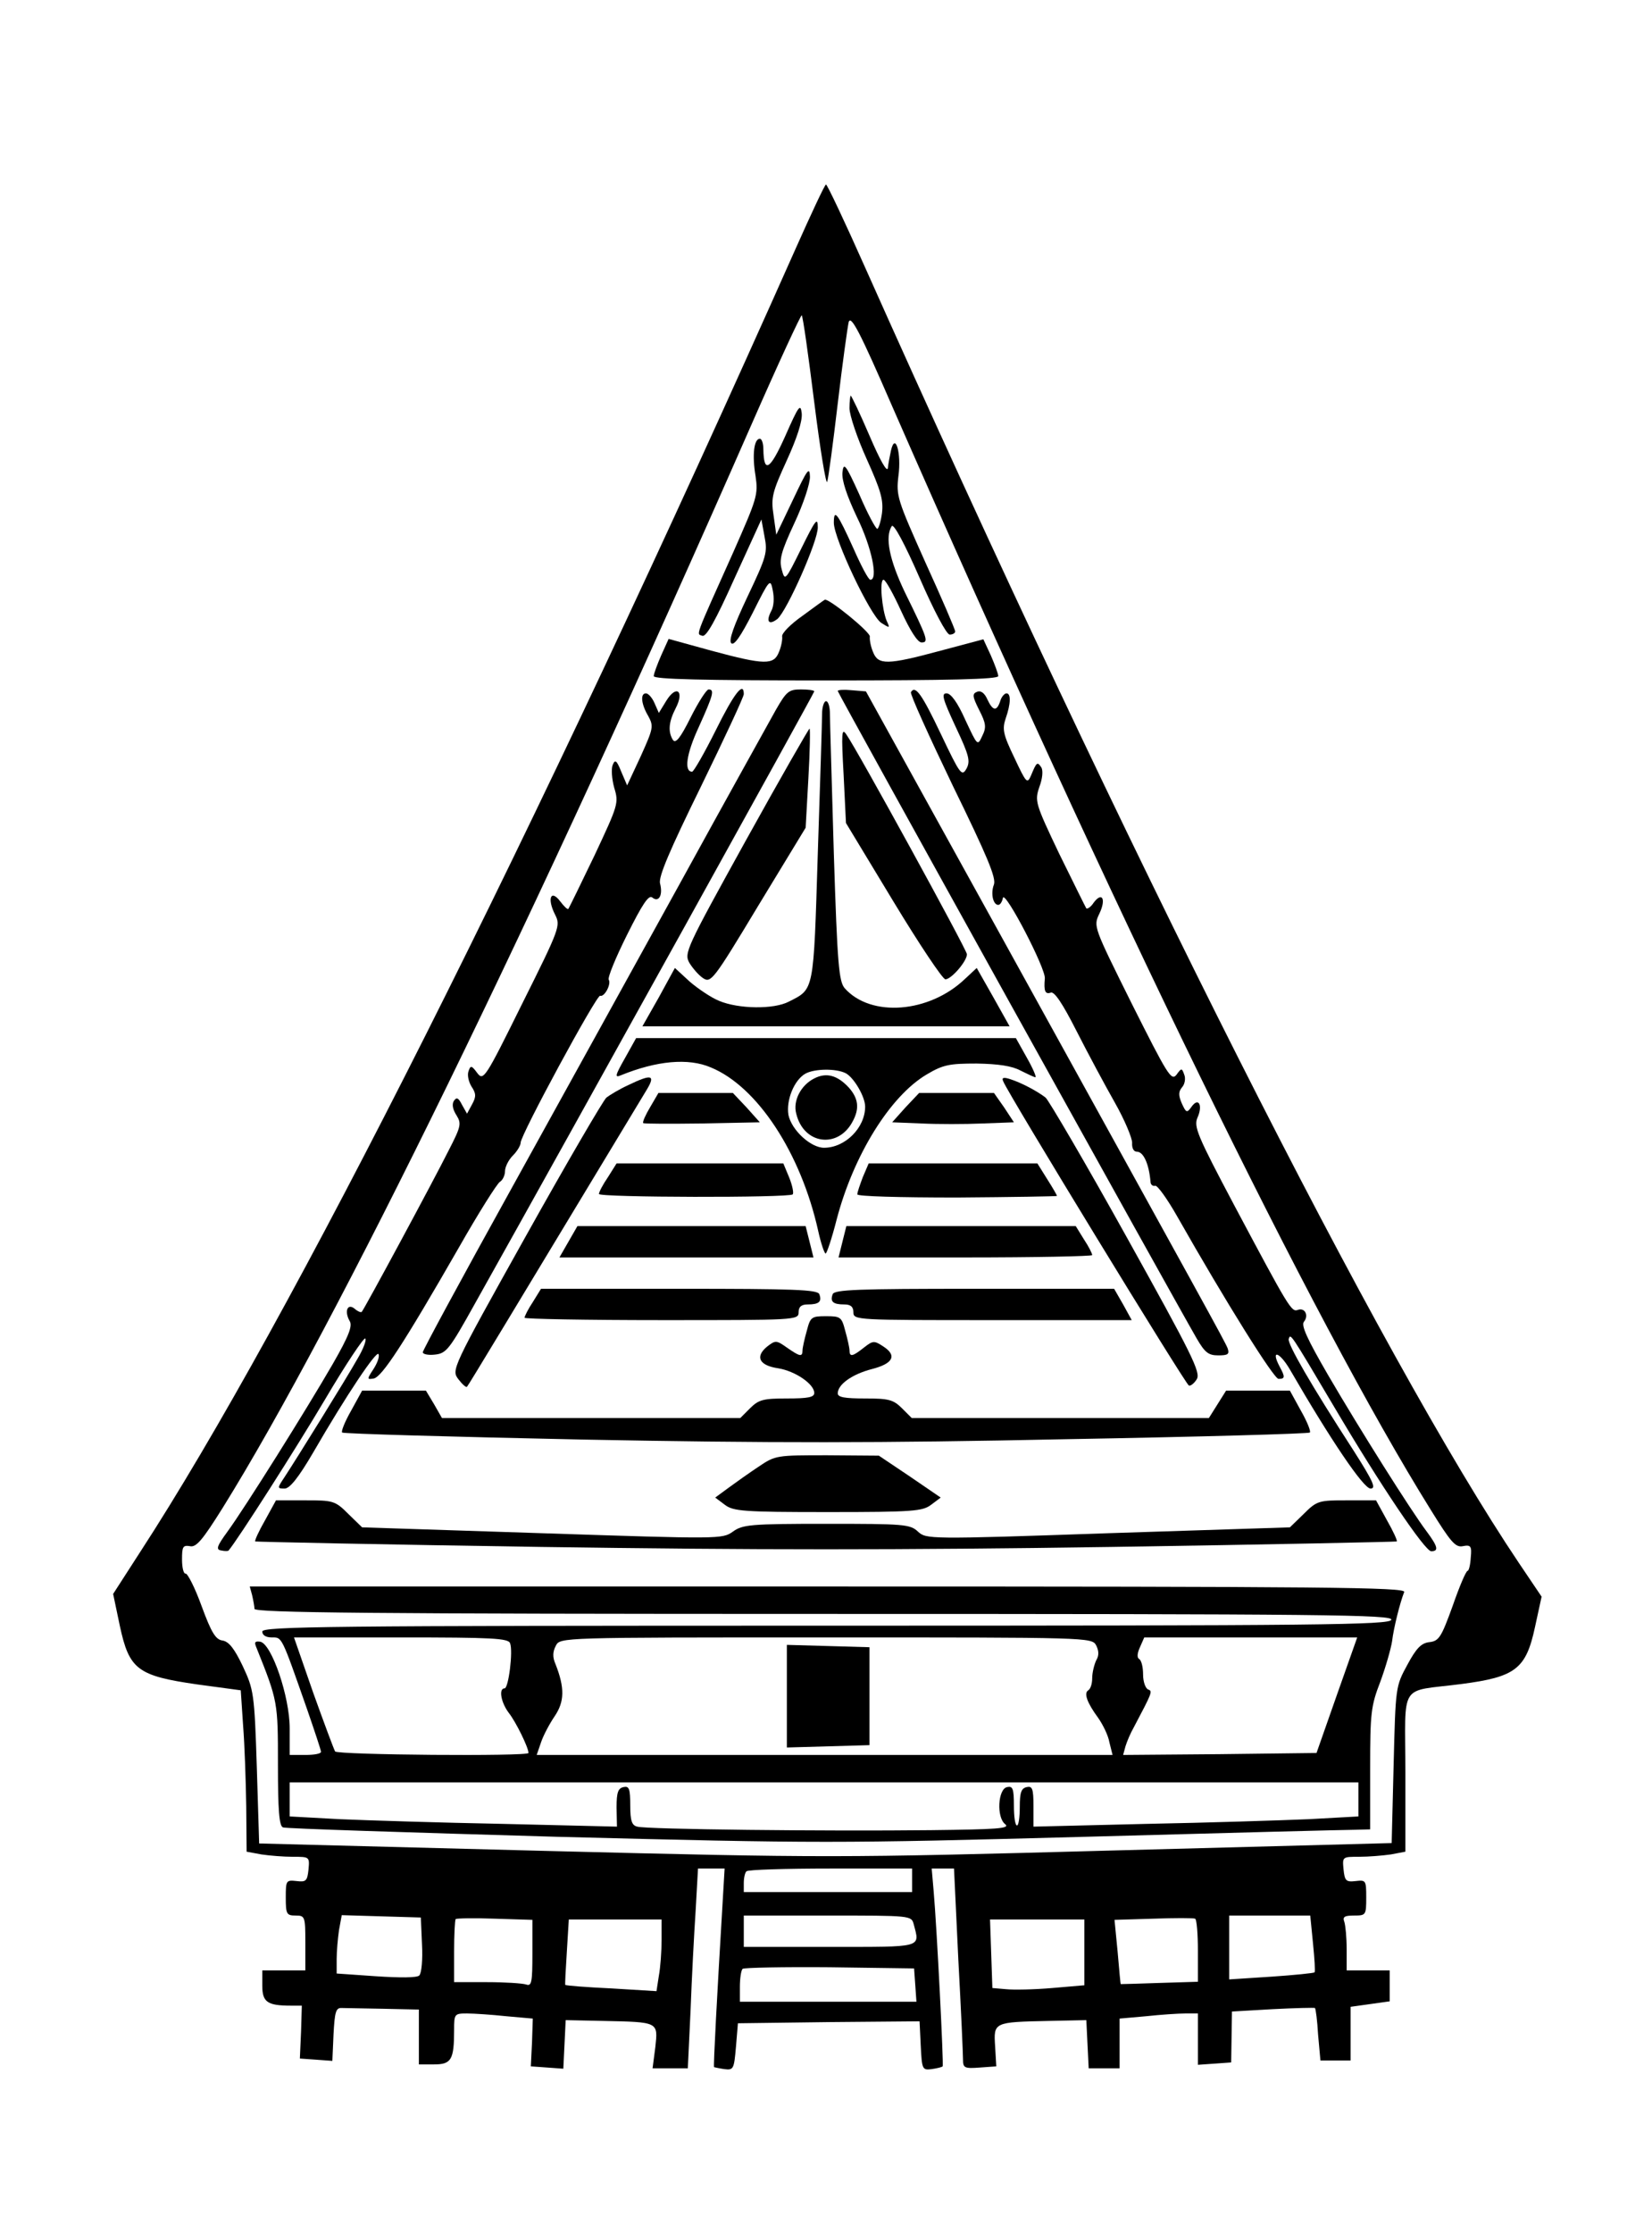 <svg version="1.0" xmlns="http://www.w3.org/2000/svg" viewBox="0 0 422 570" preserveAspectRatio="xMidYMid meet">
  <g transform="translate(0,570) scale(0.1,-0.1)" fill="#000000" stroke="none">
    <path d="M2031 5062 c-668 -1500 -1291 -2737 -1673 -3324 l-69 -107 17 -81
    c24 -112 45 -128 198 -150 l111 -15 6 -90 c4 -50 7 -142 8 -206 l1 -116 38 -7
    c20 -3 56 -6 80 -6 43 0 43 0 40 -33 -3 -28 -6 -32 -30 -29 -27 3 -28 2 -28
    -42 0 -42 2 -46 25 -46 24 0 25 -2 25 -70 l0 -70 -55 0 -55 0 0 -39 c0 -42 13
    -51 73 -51 l28 0 -2 -67 -3 -68 42 -3 41 -3 3 68 c3 57 6 68 21 67 9 0 58 -1
    107 -2 l90 -2 0 -70 0 -70 39 0 c44 0 51 12 51 88 0 41 1 42 33 42 17 0 63 -3
    100 -7 l68 -6 -2 -61 -3 -61 42 -3 41 -3 3 62 3 62 95 -2 c143 -3 141 -2 134
    -67 l-7 -54 45 0 45 0 7 147 c3 82 9 196 13 256 l6 107 34 0 34 0 -6 -102
    c-13 -216 -23 -403 -21 -405 0 0 12 -3 26 -5 24 -3 25 0 30 57 l5 60 232 3
    232 2 3 -62 c3 -61 4 -63 28 -60 14 2 26 5 28 7 3 2 -15 357 -23 447 l-5 58
    28 0 29 0 11 -232 c7 -128 12 -243 12 -256 0 -21 4 -23 43 -20 l42 3 -3 51
    c-4 62 -4 62 138 65 l95 2 3 -62 3 -61 39 0 40 0 0 64 0 63 68 6 c37 4 82 7
    100 7 l32 0 0 -66 0 -65 43 3 42 3 1 65 1 65 104 6 c57 3 106 4 108 3 2 -2 6
    -32 8 -68 l6 -66 38 0 39 0 0 69 0 68 50 7 50 7 0 39 0 40 -55 0 -55 0 0 54
    c0 30 -3 61 -6 70 -5 13 1 16 25 16 30 0 31 1 31 46 0 44 -1 45 -27 42 -25 -3
    -28 1 -31 30 -3 32 -3 32 40 32 24 0 60 3 81 6 l37 7 0 202 c0 235 -19 205
    143 226 138 18 165 38 188 145 l17 78 -58 86 c-353 525 -1005 1817 -1670 3307
    -52 117 -97 212 -100 212 -3 0 -38 -75 -79 -167z m49 -389 c15 -120 30 -211
    33 -203 3 8 15 98 27 200 12 102 25 195 28 208 6 18 29 -26 111 -215 568
    -1296 1073 -2331 1375 -2816 52 -84 64 -98 83 -94 20 4 23 0 20 -29 -1 -19 -5
    -34 -8 -34 -4 0 -21 -40 -38 -89 -29 -80 -35 -90 -59 -93 -21 -2 -34 -15 -57
    -58 -30 -55 -30 -56 -35 -255 l-5 -200 -715 -19 c-701 -19 -729 -19 -1446 -1
    l-732 19 -6 195 c-6 189 -8 198 -36 258 -21 44 -35 62 -51 65 -18 2 -29 20
    -54 88 -17 47 -36 84 -41 83 -5 -1 -9 15 -9 36 0 32 2 37 20 34 16 -4 32 15
    84 98 291 468 792 1493 1351 2766 68 155 126 280 128 278 3 -2 17 -102 32
    -222z m250 -3773 l0 -30 -215 0 -215 0 0 23 c0 13 3 27 7 30 3 4 100 7 215 7
    l208 0 0 -30z m-1252 -164 c2 -38 -1 -73 -7 -79 -6 -6 -49 -6 -110 -2 l-101 7
    0 37 c0 20 3 53 6 74 l7 38 101 -3 101 -3 3 -69z m282 -23 c0 -74 -2 -84 -16
    -79 -9 3 -54 6 -100 6 l-84 0 0 78 c0 43 2 81 4 83 2 2 47 3 100 1 l96 -3 0
    -86z m974 75 c16 -61 26 -58 -214 -58 l-220 0 0 40 0 40 214 0 c213 0 214 0
    220 -22z m726 -68 l0 -79 -97 -3 c-54 -2 -99 -3 -100 -3 -1 0 -4 37 -8 82 l-8
    82 99 3 c55 2 102 2 107 0 4 -2 7 -39 7 -82z m294 19 c4 -39 6 -72 4 -74 -2
    -2 -51 -7 -110 -11 l-108 -7 0 82 0 81 104 0 103 0 7 -71z m-1664 9 c0 -29 -3
    -71 -7 -92 l-6 -39 -115 7 c-64 3 -116 7 -118 9 -1 1 1 39 4 85 l5 82 118 0
    119 0 0 -52z m1080 -32 l0 -84 -82 -7 c-46 -4 -99 -5 -118 -3 l-35 3 -3 88 -3
    87 121 0 120 0 0 -84z m-432 -83 l3 -43 -225 0 -226 0 0 38 c0 21 3 42 7 46 4
    3 104 5 222 4 l216 -3 3 -42z"/>
    <path d="M2170 4658 c0 -18 20 -77 44 -130 36 -80 43 -104 39 -138 -3 -22 -9
    -40 -12 -40 -4 0 -25 39 -46 88 -35 77 -40 83 -43 56 -2 -20 11 -59 37 -114
    38 -77 55 -161 34 -160 -5 1 -23 35 -42 78 -42 93 -51 105 -51 67 1 -42 93
    -236 121 -255 22 -14 23 -14 14 5 -12 29 -19 105 -8 105 5 0 25 -36 45 -80 23
    -50 42 -80 52 -80 19 0 16 9 -43 129 -39 82 -51 140 -33 168 5 7 33 -45 71
    -132 37 -85 69 -145 77 -145 8 0 14 4 14 8 0 5 -34 84 -76 176 -72 161 -75
    170 -69 221 8 58 -8 113 -19 65 -3 -14 -7 -34 -8 -45 -2 -12 -20 20 -47 83
    -24 56 -46 102 -48 102 -1 0 -3 -15 -3 -32z"/>
    <path d="M2006 4587 c-39 -87 -55 -97 -56 -34 0 15 -4 27 -9 27 -15 0 -20 -42
    -11 -95 7 -48 4 -57 -57 -195 -101 -225 -94 -207 -79 -213 10 -4 34 39 82 146
    l69 151 8 -44 c8 -40 5 -51 -43 -152 -36 -76 -49 -113 -42 -120 7 -7 24 17 55
    78 43 86 45 88 51 57 4 -19 3 -41 -4 -53 -14 -27 -6 -37 16 -20 25 22 104 200
    103 234 0 27 -6 19 -42 -54 -41 -83 -42 -84 -50 -54 -7 25 -2 45 32 118 23 49
    41 103 40 120 -1 26 -7 17 -43 -59 l-43 -90 -7 50 c-7 45 -3 59 34 140 26 57
    40 100 38 120 -3 26 -8 19 -42 -58z"/>
    <path d="M2050 4128 c-30 -21 -54 -45 -52 -53 1 -7 -2 -25 -8 -39 -13 -34 -36
    -34 -173 3 l-109 30 -19 -42 c-10 -23 -19 -47 -19 -53 0 -8 126 -11 440 -11
    314 0 440 3 440 11 0 6 -9 30 -19 53 l-19 41 -109 -29 c-137 -37 -160 -37
    -173 -3 -6 14 -9 32 -8 39 2 11 -105 98 -115 94 -1 0 -27 -19 -57 -41z"/>
    <path d="M1702 3911 l-19 -31 -11 25 c-6 14 -16 25 -22 25 -15 0 -12 -28 6
    -58 14 -26 13 -31 -19 -102 l-35 -75 -15 35 c-12 30 -16 32 -22 17 -4 -10 -2
    -36 4 -58 12 -39 10 -44 -50 -172 -35 -73 -65 -134 -67 -137 -2 -3 -11 6 -21
    19 -24 32 -34 7 -13 -34 14 -28 13 -33 -84 -227 -95 -192 -99 -198 -115 -177
    -14 19 -17 20 -22 5 -4 -10 0 -27 7 -39 12 -18 13 -26 2 -46 l-13 -24 -13 23
    c-9 18 -14 20 -21 9 -5 -9 -2 -22 7 -36 13 -21 12 -28 -20 -90 -39 -78 -216
    -406 -222 -412 -2 -2 -10 1 -18 8 -18 15 -27 -6 -13 -31 8 -12 -1 -37 -43
    -110 -67 -116 -225 -368 -269 -428 -27 -37 -30 -46 -16 -48 9 -2 18 -2 19 0
    23 27 172 260 246 385 53 90 100 160 103 156 4 -3 -5 -27 -20 -52 -28 -50
    -158 -259 -187 -303 -18 -27 -18 -28 1 -28 13 0 35 27 73 92 85 147 163 263
    167 251 3 -7 -4 -24 -13 -38 -17 -26 -17 -27 1 -24 21 5 74 85 217 334 50 88
    98 164 105 168 7 4 13 17 13 27 0 11 9 29 20 40 11 11 20 26 20 33 0 20 194
    378 203 375 11 -4 29 30 22 41 -3 6 18 57 47 115 39 78 55 102 64 95 17 -14
    28 6 20 36 -4 17 24 83 104 246 60 123 110 230 110 237 0 34 -25 2 -72 -93
    -29 -58 -56 -105 -60 -105 -21 0 -15 45 17 114 37 82 41 96 25 96 -5 0 -26
    -32 -46 -72 -26 -52 -38 -67 -45 -57 -13 21 -11 46 7 81 23 44 2 61 -24 19z"/>
    <path d="M1982 3888 c-16 -29 -127 -228 -245 -443 -118 -214 -315 -570 -436
    -789 -122 -220 -221 -403 -221 -408 0 -5 14 -8 31 -6 29 3 37 13 101 128 269
    480 868 1561 868 1565 0 3 -15 5 -34 5 -31 0 -37 -5 -64 -52z"/>
    <path d="M2140 3936 c0 -5 860 -1555 917 -1653 21 -36 30 -43 55 -43 25 0 29
    3 24 18 -7 18 -60 113 -584 1062 l-340 615 -36 3 c-20 2 -36 1 -36 -2z"/>
    <path d="M2327 3933 c-3 -4 46 -112 107 -239 88 -180 111 -235 105 -252 -9
    -23 -2 -52 11 -52 5 0 10 8 12 18 5 20 110 -181 107 -206 -3 -32 1 -41 15 -36
    9 4 30 -27 66 -98 29 -57 73 -139 98 -183 25 -44 44 -90 44 -102 -1 -14 4 -23
    12 -23 17 0 31 -31 35 -77 0 -7 6 -12 12 -10 6 1 31 -34 56 -78 125 -220 247
    -415 259 -415 17 0 17 5 3 31 -24 45 -1 39 26 -7 103 -178 188 -304 206 -304
    15 0 7 18 -44 98 -107 165 -169 272 -165 284 5 14 2 19 117 -175 117 -198 231
    -367 247 -367 20 0 17 12 -12 51 -40 53 -171 261 -251 398 -54 93 -70 128 -62
    137 13 16 2 37 -16 30 -16 -6 -23 6 -161 265 -96 181 -105 203 -95 226 14 31
    3 53 -15 28 -12 -17 -14 -16 -25 8 -9 21 -9 30 1 42 7 8 9 23 5 32 -6 17 -7
    17 -20 -1 -13 -16 -23 1 -113 180 -99 199 -99 199 -84 231 18 37 8 58 -14 29
    -7 -11 -16 -17 -19 -15 -2 3 -33 66 -69 139 -62 130 -63 135 -51 171 8 21 10
    42 5 50 -10 15 -12 14 -26 -20 -10 -23 -12 -21 -43 45 -29 60 -31 73 -22 100
    13 37 14 64 2 64 -5 0 -13 -9 -16 -20 -9 -27 -19 -25 -33 5 -7 16 -17 23 -26
    19 -13 -5 -12 -12 5 -46 18 -35 19 -45 8 -67 -12 -26 -12 -25 -43 41 -20 45
    -37 68 -48 68 -14 0 -10 -14 23 -85 35 -74 38 -88 28 -107 -12 -21 -16 -16
    -65 87 -49 103 -66 127 -77 108z"/>
    <path d="M2100 3878 c0 -18 -5 -179 -11 -358 -11 -355 -9 -344 -74 -377 -38
    -20 -128 -19 -178 2 -20 8 -54 31 -75 49 l-38 35 -41 -75 -42 -74 469 0 469 0
    -42 75 -42 74 -30 -28 c-91 -87 -240 -99 -307 -24 -15 17 -19 60 -28 344 -5
    178 -10 339 -10 357 0 17 -4 32 -10 32 -5 0 -10 -15 -10 -32z"/>
    <path d="M1905 3554 c-152 -275 -158 -287 -144 -312 8 -13 23 -31 35 -39 20
    -13 26 -6 141 185 l121 199 7 126 c4 70 5 127 3 127 -2 0 -76 -129 -163 -286z"/>
    <path d="M2155 3722 l6 -123 121 -200 c66 -109 126 -199 133 -199 15 0 55 46
    55 64 0 11 -282 525 -308 561 -12 18 -13 5 -7 -103z"/>
    <path d="M1596 2998 c-25 -44 -26 -50 -10 -43 91 37 172 45 230 20 119 -49
    230 -219 274 -417 7 -32 16 -58 19 -58 3 0 16 39 28 86 43 165 137 316 230
    371 42 25 58 28 128 28 55 -1 90 -6 112 -18 18 -9 35 -17 38 -17 3 0 -6 22
    -22 50 l-28 50 -485 0 -485 0 -29 -52z m565 -38 c21 -12 49 -60 49 -85 0 -54
    -51 -105 -105 -105 -34 0 -83 45 -91 84 -6 37 14 88 43 105 23 13 79 14 104 1z"/>
    <path d="M2080 2947 c-34 -17 -55 -57 -46 -90 19 -79 107 -90 144 -20 18 33
    15 59 -10 87 -29 31 -57 39 -88 23z"/>
    <path d="M1605 2930 c-22 -10 -47 -25 -56 -32 -8 -7 -101 -166 -206 -354 -190
    -340 -190 -341 -172 -365 10 -13 20 -22 22 -19 4 4 105 172 459 758 23 38 13
    41 -47 12z"/>
    <path d="M2563 2939 c12 -31 466 -774 474 -776 4 -2 14 6 20 16 11 17 -12 63
    -179 363 -105 189 -199 349 -207 356 -22 17 -62 38 -90 47 -18 6 -23 4 -18 -6z"/>
    <path d="M1661 2874 c-12 -20 -20 -38 -18 -41 2 -2 70 -2 151 -1 l147 3 -34
    38 -35 37 -95 0 -95 0 -21 -36z"/>
    <path d="M2313 2873 l-34 -38 75 -3 c41 -2 111 -2 156 0 l80 3 -25 38 -26 37
    -96 0 -95 0 -35 -37z"/>
    <path d="M1553 2695 c-13 -19 -23 -38 -23 -43 0 -9 485 -10 495 -1 3 4 -1 23
    -9 43 l-15 36 -213 0 -213 0 -22 -35z"/>
    <path d="M2204 2695 c-7 -19 -14 -38 -14 -44 0 -5 106 -8 255 -8 140 1 255 3
    255 4 0 2 -11 21 -25 43 l-25 40 -216 0 -215 0 -15 -35z"/>
    <path d="M1452 2530 l-23 -40 325 0 324 0 -10 40 -10 40 -292 0 -291 0 -23
    -40z"/>
    <path d="M2152 2530 l-10 -40 324 0 c178 0 324 3 324 6 0 4 -9 22 -21 40 l-21
    34 -293 0 -293 0 -10 -40z"/>
    <path d="M1361 2376 c-12 -18 -21 -36 -21 -40 0 -3 158 -6 350 -6 343 0 350 0
    350 20 0 14 7 20 23 20 29 0 37 7 30 26 -4 12 -65 14 -358 14 l-353 0 -21 -34z"/>
    <path d="M2127 2396 c-7 -19 1 -26 30 -26 16 0 23 -6 23 -20 0 -20 7 -20 356
    -20 l355 0 -22 40 -23 40 -357 0 c-297 0 -358 -2 -362 -14z"/>
    <path d="M2061 2303 c-6 -21 -11 -44 -11 -50 0 -18 -7 -16 -40 7 -27 19 -29
    19 -51 2 -31 -26 -19 -48 29 -55 43 -7 92 -40 92 -63 0 -11 -16 -14 -70 -14
    -60 0 -72 -3 -94 -25 l-25 -25 -381 0 -381 0 -20 35 -21 35 -81 0 -82 0 -28
    -51 c-16 -28 -26 -53 -23 -56 3 -3 281 -11 618 -18 472 -9 755 -9 1231 1 340
    6 620 14 623 17 3 3 -7 28 -23 56 l-28 51 -82 0 -81 0 -22 -35 -22 -35 -379 0
    -380 0 -25 25 c-22 22 -34 25 -94 25 -52 0 -70 3 -70 13 0 23 37 49 87 62 55
    14 65 35 29 58 -23 15 -26 15 -49 -3 -29 -23 -37 -25 -37 -7 0 6 -5 29 -11 50
    -9 35 -12 37 -49 37 -37 0 -40 -2 -49 -37z"/>
    <path d="M1938 1956 c-24 -16 -58 -40 -77 -54 l-34 -25 24 -18 c22 -17 47 -19
    264 -19 218 0 242 2 264 19 l24 18 -79 54 -79 53 -132 1 c-129 0 -132 0 -175
    -29z"/>
    <path d="M677 1819 c-16 -28 -27 -52 -25 -54 2 -1 330 -8 731 -14 540 -8 914
    -8 1455 0 400 6 728 13 730 14 2 2 -9 26 -25 54 l-28 51 -75 0 c-71 0 -76 -1
    -110 -35 l-35 -34 -465 -15 c-460 -16 -464 -15 -485 4 -20 19 -36 20 -234 20
    -195 0 -214 -2 -239 -20 -27 -19 -32 -19 -487 -4 l-460 15 -35 34 c-34 34 -39
    35 -110 35 l-75 0 -28 -51z"/>
    <path d="M644 1628 c3 -13 6 -29 6 -35 0 -10 298 -13 1455 -13 1289 0 1454 -2
    1449 -15 -5 -13 -175 -15 -1445 -15 -1272 0 -1439 -2 -1439 -15 0 -9 9 -15 24
    -15 27 0 24 6 91 -185 19 -55 35 -103 35 -107 0 -5 -18 -8 -40 -8 l-40 0 0 68
    c0 81 -46 215 -75 221 -14 2 -16 -1 -10 -15 55 -137 55 -139 55 -300 0 -114 3
    -156 13 -159 6 -3 323 -13 702 -24 667 -17 712 -17 1345 0 360 10 672 18 693
    18 l37 1 0 155 c0 142 2 160 26 222 14 38 27 84 30 103 4 34 20 98 31 126 4
    12 -192 14 -1472 14 l-1477 0 6 -22z m659 -123 c8 -20 -4 -115 -14 -115 -16 0
    -9 -37 11 -63 18 -23 50 -88 50 -102 0 -9 -489 -5 -494 4 -3 5 -28 72 -56 150
    l-49 141 273 0 c232 0 275 -2 279 -15z m1497 -5 c7 -14 8 -26 0 -39 -5 -11
    -10 -31 -10 -45 0 -14 -4 -27 -10 -31 -12 -7 -3 -32 25 -70 12 -17 26 -45 29
    -63 l8 -32 -736 0 -735 0 11 32 c6 18 22 48 35 67 25 37 26 72 2 133 -8 18 -7
    32 1 47 11 21 11 21 690 21 669 0 679 0 690 -20z m615 -127 l-52 -148 -247 -3
    -247 -2 6 22 c4 13 13 34 21 48 47 89 49 93 37 97 -7 3 -13 20 -13 38 0 19 -4
    36 -10 40 -6 3 -5 15 2 30 l11 25 272 0 272 0 -52 -147z m55 -267 l0 -43 -127
    -7 c-71 -3 -257 -9 -415 -12 l-288 -7 0 52 c0 45 -3 52 -17 49 -14 -3 -18 -13
    -18 -51 0 -26 -3 -47 -7 -47 -5 0 -8 23 -8 51 0 43 -3 50 -17 47 -24 -4 -28
    -78 -5 -95 13 -11 -23 -13 -189 -15 -271 -3 -730 2 -751 9 -14 3 -18 15 -18
    54 0 43 -3 50 -17 47 -14 -3 -18 -13 -18 -52 l1 -49 -291 7 c-159 3 -347 9
    -417 12 l-128 7 0 43 0 44 1365 0 1365 0 0 -44z"/>
    <path d="M2010 1370 l0 -131 106 3 105 3 0 125 0 125 -105 3 -106 3 0 -131z"/>
  </g>
</svg>
